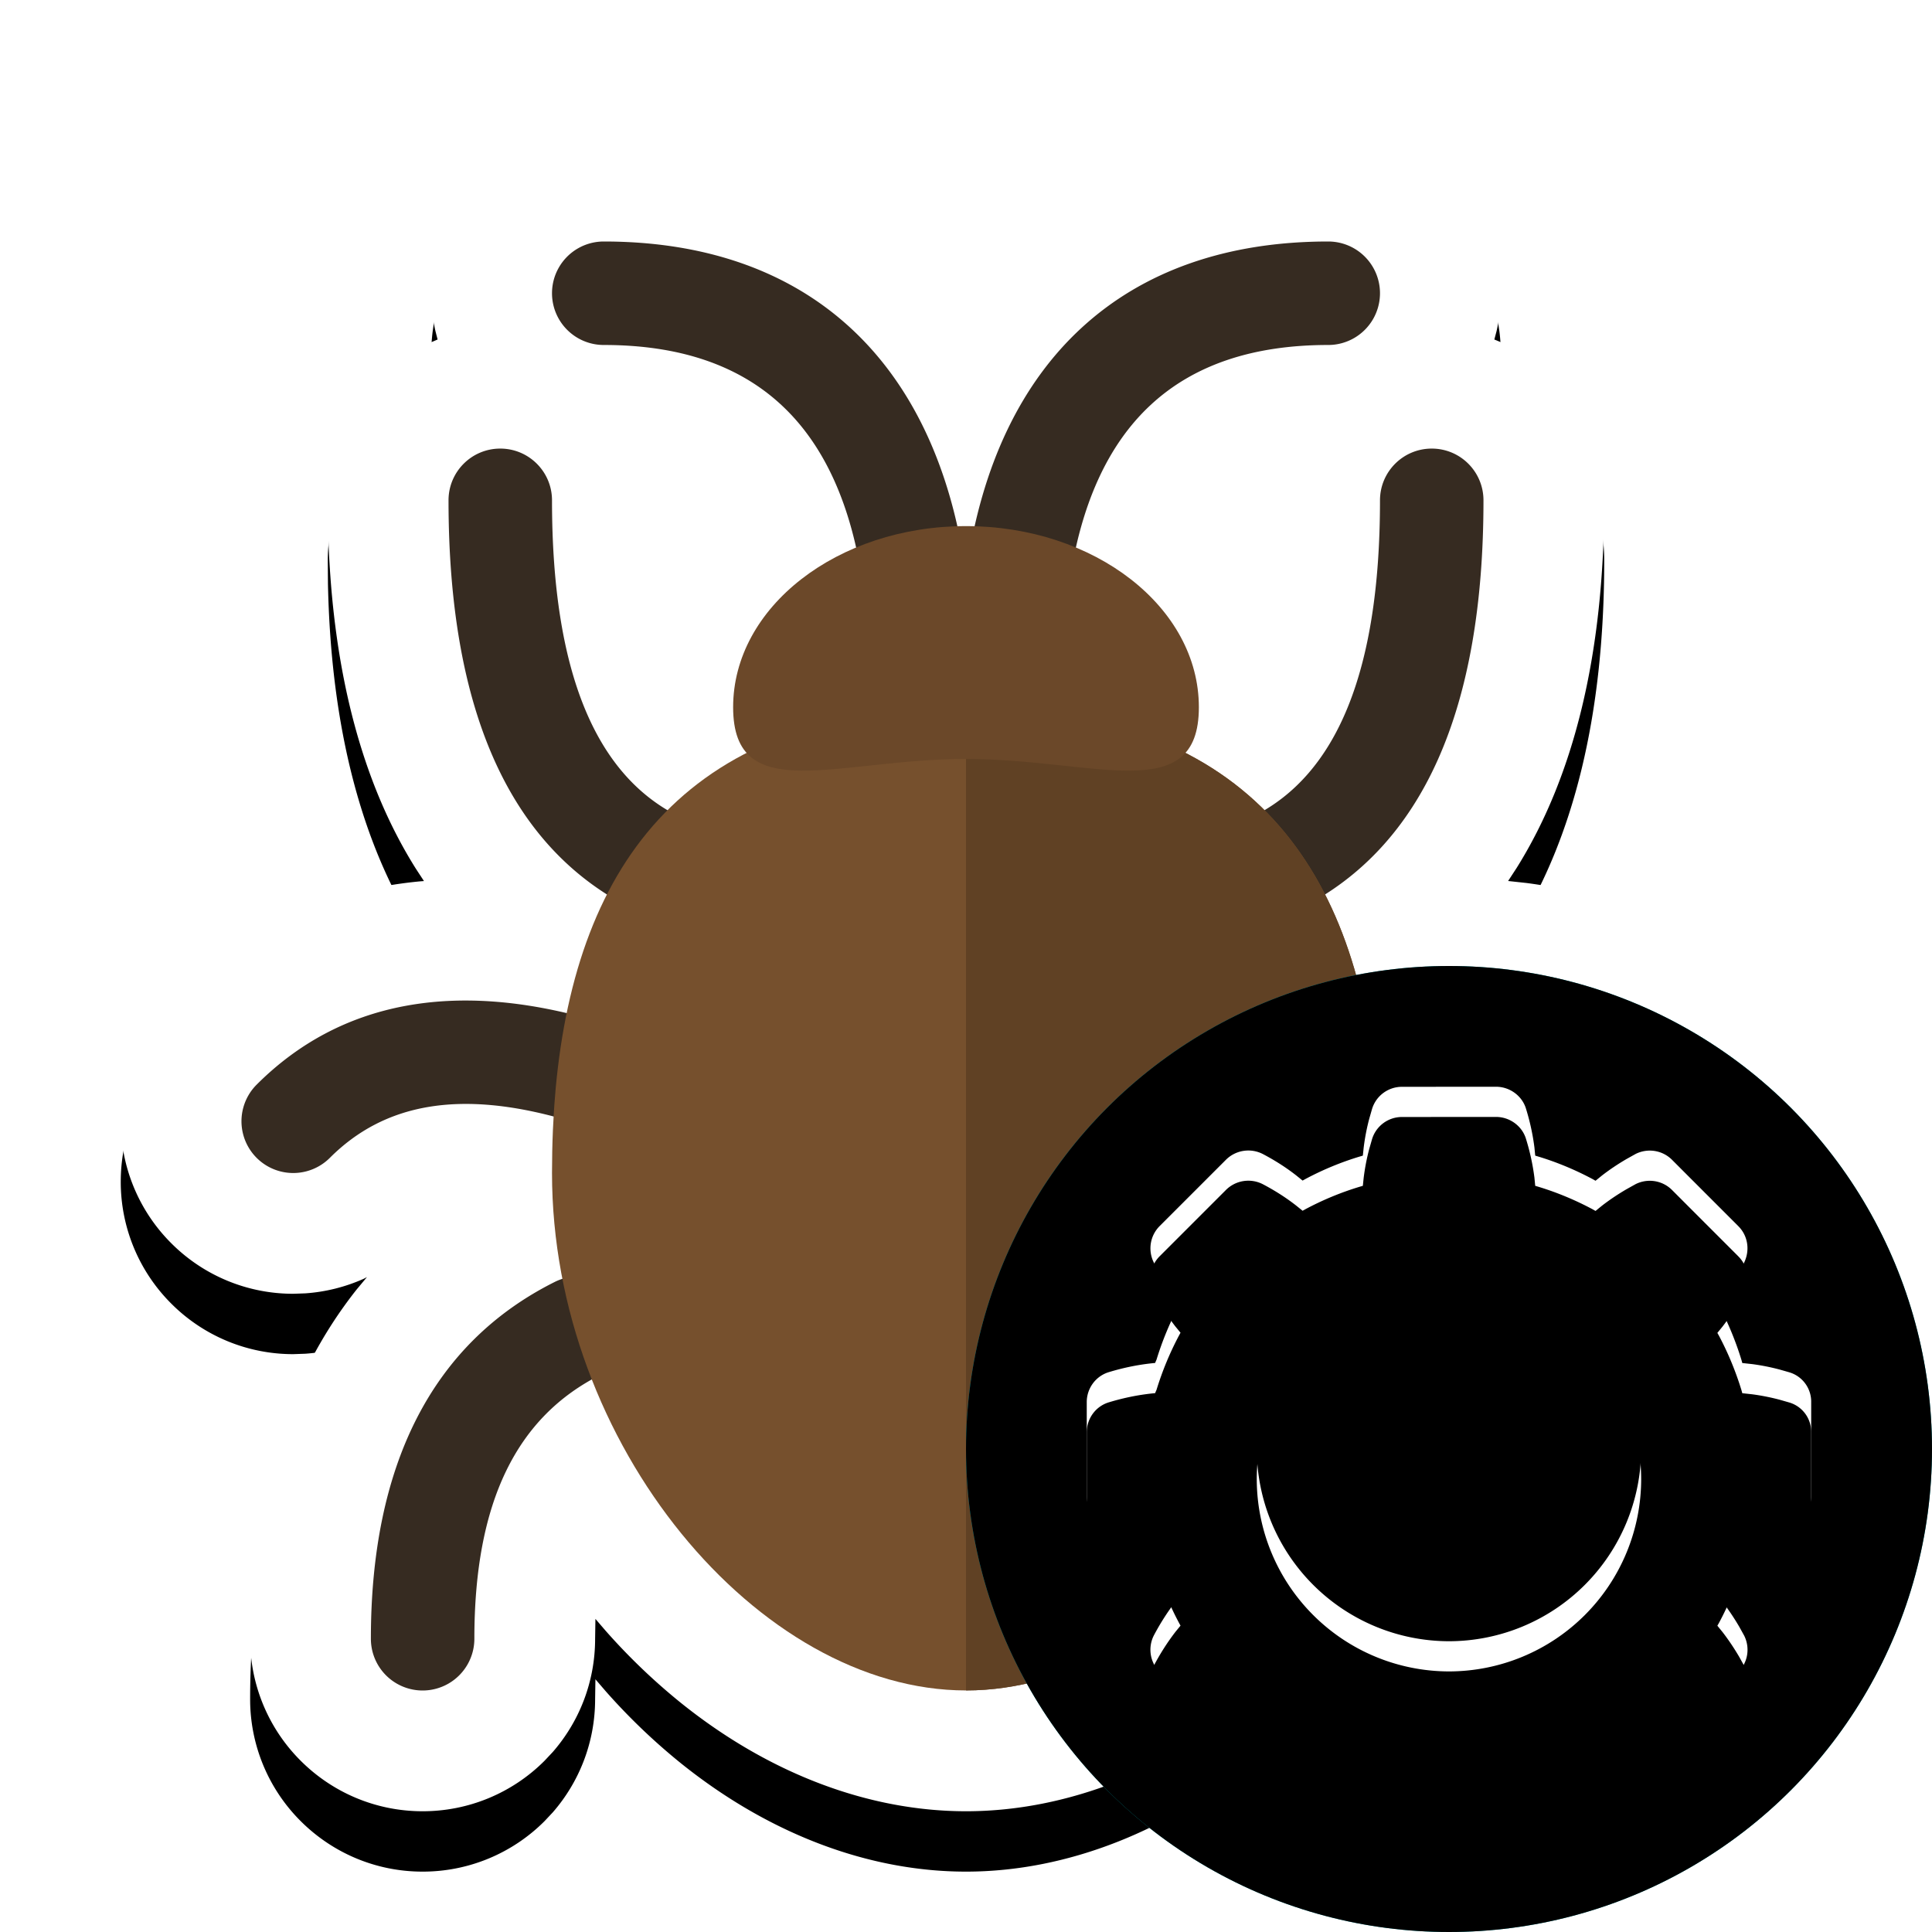<?xml version="1.0"?>
<svg xmlns="http://www.w3.org/2000/svg" xmlns:xlink="http://www.w3.org/1999/xlink" width="32" height="32" viewBox="0 0 32 32">
  <defs>
    <filter id="apest1" width="125%" height="125%" x="-12.5%" y="-8.9%" filterUnits="objectBoundingBox">
      <feOffset dy="1" in="SourceAlpha" result="shadowOffsetOuter1"/>
      <feGaussianBlur in="shadowOffsetOuter1" result="shadowBlurOuter1" stdDeviation="1"/>
      <feColorMatrix in="shadowBlurOuter1" values="0 0 0 0 0 0 0 0 0 0 0 0 0 0 0 0 0 0 0.33 0"/>
    </filter>
    <path id="bpest1" d="M22 2c.789 0 1.503.32 2.02.837a2.848 2.848 0 0 1 .768 2.647l-.037.139.168.071c.244.114.47.26.67.435l.146.136c.517.517.836 1.232.836 2.02 0 2.585-.517 4.597-1.449 6.088l-.143.219.303.033c1.405.18 2.63.764 3.663 1.716l.218.21c.558.558.837 1.29.837 2.02 0 .732-.279 1.463-.837 2.02a2.86 2.86 0 0 1-3.189.588l-.058-.029.078.09c.271.322.51.668.72 1.039l.154.282c.64 1.243.99 2.772.99 4.582 0 .789-.32 1.503-.838 2.02A2.848 2.848 0 0 1 25 30c-.789 0-1.503-.32-2.02-.837a2.848 2.848 0 0 1-.837-2.02c0-.094-.001-.185-.004-.275l-.003-.051-.016.02c-.318.374-.655.721-1.007 1.037l-.268.23C19.378 29.324 17.678 30 16 30c-1.63 0-3.279-.637-4.716-1.79a10.218 10.218 0 0 1-1.256-1.203l-.166-.193-.005.329c0 .717-.264 1.373-.7 1.874l-.137.146A2.848 2.848 0 0 1 7 30c-.789 0-1.503-.32-2.02-.837a2.848 2.848 0 0 1-.837-2.02c0-1.81.35-3.34.99-4.582.222-.431.48-.831.771-1.199l.174-.209-.052.027a2.856 2.856 0 0 1-.97.242l-.199.007a2.848 2.848 0 0 1-2.02-.837A2.848 2.848 0 0 1 2 18.572c0-.732.279-1.463.837-2.02 1.133-1.134 2.512-1.802 4.12-1.954l.065-.005-.133-.203c-.892-1.417-1.407-3.31-1.457-5.72l-.003-.384a2.864 2.864 0 0 1 1.653-2.592l.166-.071-.036-.14a2.854 2.854 0 0 1-.061-.413l-.008-.213c0-.789.32-1.503.837-2.02A2.848 2.848 0 0 1 10 2c2.082 0 3.782.603 5.09 1.657.326.263.63.555.91.878a7.23 7.23 0 0 1 .91-.878C18.218 2.603 19.918 2 22 2Z"/>
  </defs>
  <g fill="none" fill-rule="evenodd">
    <use xlink:href="#bpest1" fill="#000" filter="url(#apest1)"/>
    <use xlink:href="#bpest1" fill="#FFF"/>
    <path fill="#362B21" fill-rule="nonzero" d="M10.338 21.617a.857.857 0 0 1-.383 1.15c-1.394.696-2.098 2.104-2.098 4.376a.857.857 0 1 1-1.714 0c0-2.872 1.01-4.892 3.045-5.91a.857.857 0 0 1 1.15.384Zm11.324 0a.857.857 0 0 1 1.15-.384c2.035 1.018 3.045 3.038 3.045 5.91a.857.857 0 0 1-1.714 0c0-2.272-.704-3.68-2.098-4.376a.857.857 0 0 1-.383-1.15ZM16.857 13v14.143h-1.714V13h1.714Zm-7.05 3.89a.857.857 0 1 1-.471 1.648c-1.72-.491-2.97-.264-3.873.64a.857.857 0 0 1-1.212-1.213c1.382-1.382 3.276-1.726 5.556-1.075Zm12.386 0c2.28-.651 4.174-.307 5.556 1.075a.857.857 0 0 1-1.212 1.212c-.904-.903-2.152-1.13-3.873-.639a.857.857 0 0 1-.47-1.648ZM8.286 7.43c.473 0 .857.383.857.857 0 2.851.727 4.548 2.097 5.233a.857.857 0 0 1-.766 1.533c-2.058-1.029-3.045-3.332-3.045-6.766 0-.474.383-.857.857-.857Zm15.428 0c.474 0 .857.383.857.857 0 3.434-.987 5.737-3.045 6.766a.857.857 0 0 1-.766-1.533c1.37-.685 2.097-2.382 2.097-5.233 0-.474.384-.857.857-.857ZM10 4c3.384 0 5.496 1.98 5.991 5.45a.857.857 0 1 1-1.697.243C13.915 7.04 12.501 5.714 10 5.714A.857.857 0 0 1 10 4Zm12 0a.857.857 0 1 1 0 1.714c-2.501 0-3.915 1.326-4.294 3.979a.857.857 0 1 1-1.697-.243C16.504 5.98 18.616 4 22 4Z"/>
    <path fill="#76502D" fill-rule="nonzero" d="M16 11.714c4.59 0 6.449 2.563 6.795 6.31l.023.274.01.138.014.279c.006.14.01.282.013.425l.002.289c0 4.497-3.428 8.57-6.857 8.57-3.429 0-6.857-4.073-6.857-8.57 0-.242.005-.48.015-.714l.015-.28.009-.137.022-.273c.347-3.748 2.206-6.31 6.796-6.31Z"/>
    <path fill="#604124" fill-rule="nonzero" d="M16 11.714c4.59 0 6.449 2.563 6.795 6.31l.023.274.01.138.014.279c.006.14.01.282.013.425l.002.289c0 4.497-3.428 8.57-6.857 8.57V11.715Z"/>
    <path fill="#6B4829" fill-rule="nonzero" d="M16 8.714c2.13 0 3.857 1.343 3.857 3s-1.727.857-3.857.857-3.857.8-3.857-.857 1.727-3 3.857-3Z"/>
  </g>
  <defs>
    <filter id="badmin2" width="103.1%" height="103.1%" x="-1.6%" y="-1.6%" filterUnits="objectBoundingBox">
      <feOffset dy=".5" in="SourceAlpha" result="shadowOffsetInner1"/>
      <feComposite in="shadowOffsetInner1" in2="SourceAlpha" k2="-1" k3="1" operator="arithmetic" result="shadowInnerInner1"/>
      <feColorMatrix in="shadowInnerInner1" result="shadowMatrixInner1" values="0 0 0 0 1 0 0 0 0 1 0 0 0 0 1 0 0 0 0.25 0"/>
      <feOffset dy="-.5" in="SourceAlpha" result="shadowOffsetInner2"/>
      <feComposite in="shadowOffsetInner2" in2="SourceAlpha" k2="-1" k3="1" operator="arithmetic" result="shadowInnerInner2"/>
      <feColorMatrix in="shadowInnerInner2" result="shadowMatrixInner2" values="0 0 0 0 0 0 0 0 0 0 0 0 0 0 0 0 0 0 0.1 0"/>
      <feMerge>
        <feMergeNode in="shadowMatrixInner1"/>
        <feMergeNode in="shadowMatrixInner2"/>
      </feMerge>
    </filter>
    <filter id="dadmin2" width="104.2%" height="104.2%" x="-2.1%" y="-2.1%" filterUnits="objectBoundingBox">
      <feOffset dy=".5" in="SourceAlpha" result="shadowOffsetInner1"/>
      <feComposite in="shadowOffsetInner1" in2="SourceAlpha" k2="-1" k3="1" operator="arithmetic" result="shadowInnerInner1"/>
      <feColorMatrix in="shadowInnerInner1" values="0 0 0 0 0 0 0 0 0 0 0 0 0 0 0 0 0 0 0.101 0"/>
    </filter>
    <circle id="aadmin2" cx="24" cy="24" r="8"/>
    <path id="cadmin2" d="M24.78 18c.226 0 .432.15.496.366.066.213.112.427.139.64l.013.135.054.016c.31.094.608.219.894.371l.051.029.107-.087c.128-.099.264-.19.41-.275l.147-.082c.2-.1.443-.063.603.097l.549.55.55.55c.16.16.196.403.091.612a3.814 3.814 0 0 1-.355.552l-.084.103.028.05c.152.287.275.586.37.895l.015.054.165.018c.151.02.303.05.454.09l.15.043a.507.507 0 0 1 .372.499v1.554a.517.517 0 0 1-.365.496c-.255.08-.512.131-.767.154l-.022.053c-.094.31-.219.609-.372.895l-.028.049.087.107c.098.127.19.264.275.409l.082.148c.1.2.063.443-.096.601l-.55.553-.562.561a.522.522 0 0 1-.598.08 3.746 3.746 0 0 1-.551-.353l-.106-.086-.047.027a4.975 4.975 0 0 1-.895.37l-.056.016-.013.135c-.02.16-.05.318-.092.476l-.045.158a.517.517 0 0 1-.499.371h-1.557a.518.518 0 0 1-.497-.368 3.875 3.875 0 0 1-.138-.64l-.014-.132-.055-.015a4.99 4.99 0 0 1-.893-.37l-.05-.028-.107.088c-.128.099-.265.19-.41.274l-.148.081c-.2.1-.442.063-.601-.095l-.553-.55-.561-.564a.522.522 0 0 1-.08-.6c.106-.2.225-.385.356-.555l.082-.1-.026-.048a5.014 5.014 0 0 1-.37-.894l-.016-.056-.161-.017a3.678 3.678 0 0 1-.457-.092l-.151-.043a.517.517 0 0 1-.372-.498v-1.555c0-.227.148-.432.369-.497.257-.078.512-.128.763-.151l.024-.056c.095-.31.219-.61.37-.895l.027-.05-.087-.106a3.65 3.65 0 0 1-.274-.41l-.082-.148a.522.522 0 0 1 .097-.602l1.101-1.101a.525.525 0 0 1 .61-.092c.198.104.383.222.552.354l.105.085.049-.027c.285-.152.584-.276.894-.37l.055-.016.014-.135c.02-.16.05-.318.092-.476l.045-.157a.517.517 0 0 1 .498-.372ZM24 20.818a3.186 3.186 0 0 0-3.184 3.184A3.189 3.189 0 0 0 24 27.184a3.187 3.187 0 0 0 3.183-3.183A3.187 3.187 0 0 0 24 20.817Z"/>
  </defs>
  <g fill="none" fill-rule="evenodd">
    <use xlink:href="#aadmin2" fill="#01A7B1"/>
    <use xlink:href="#aadmin2" fill="#000" filter="url(#badmin2)"/>
    <g fill-rule="nonzero">
      <use xlink:href="#cadmin2" fill="#FFF"/>
      <use xlink:href="#cadmin2" fill="#000" filter="url(#dadmin2)"/>
    </g>
  </g>
</svg>
